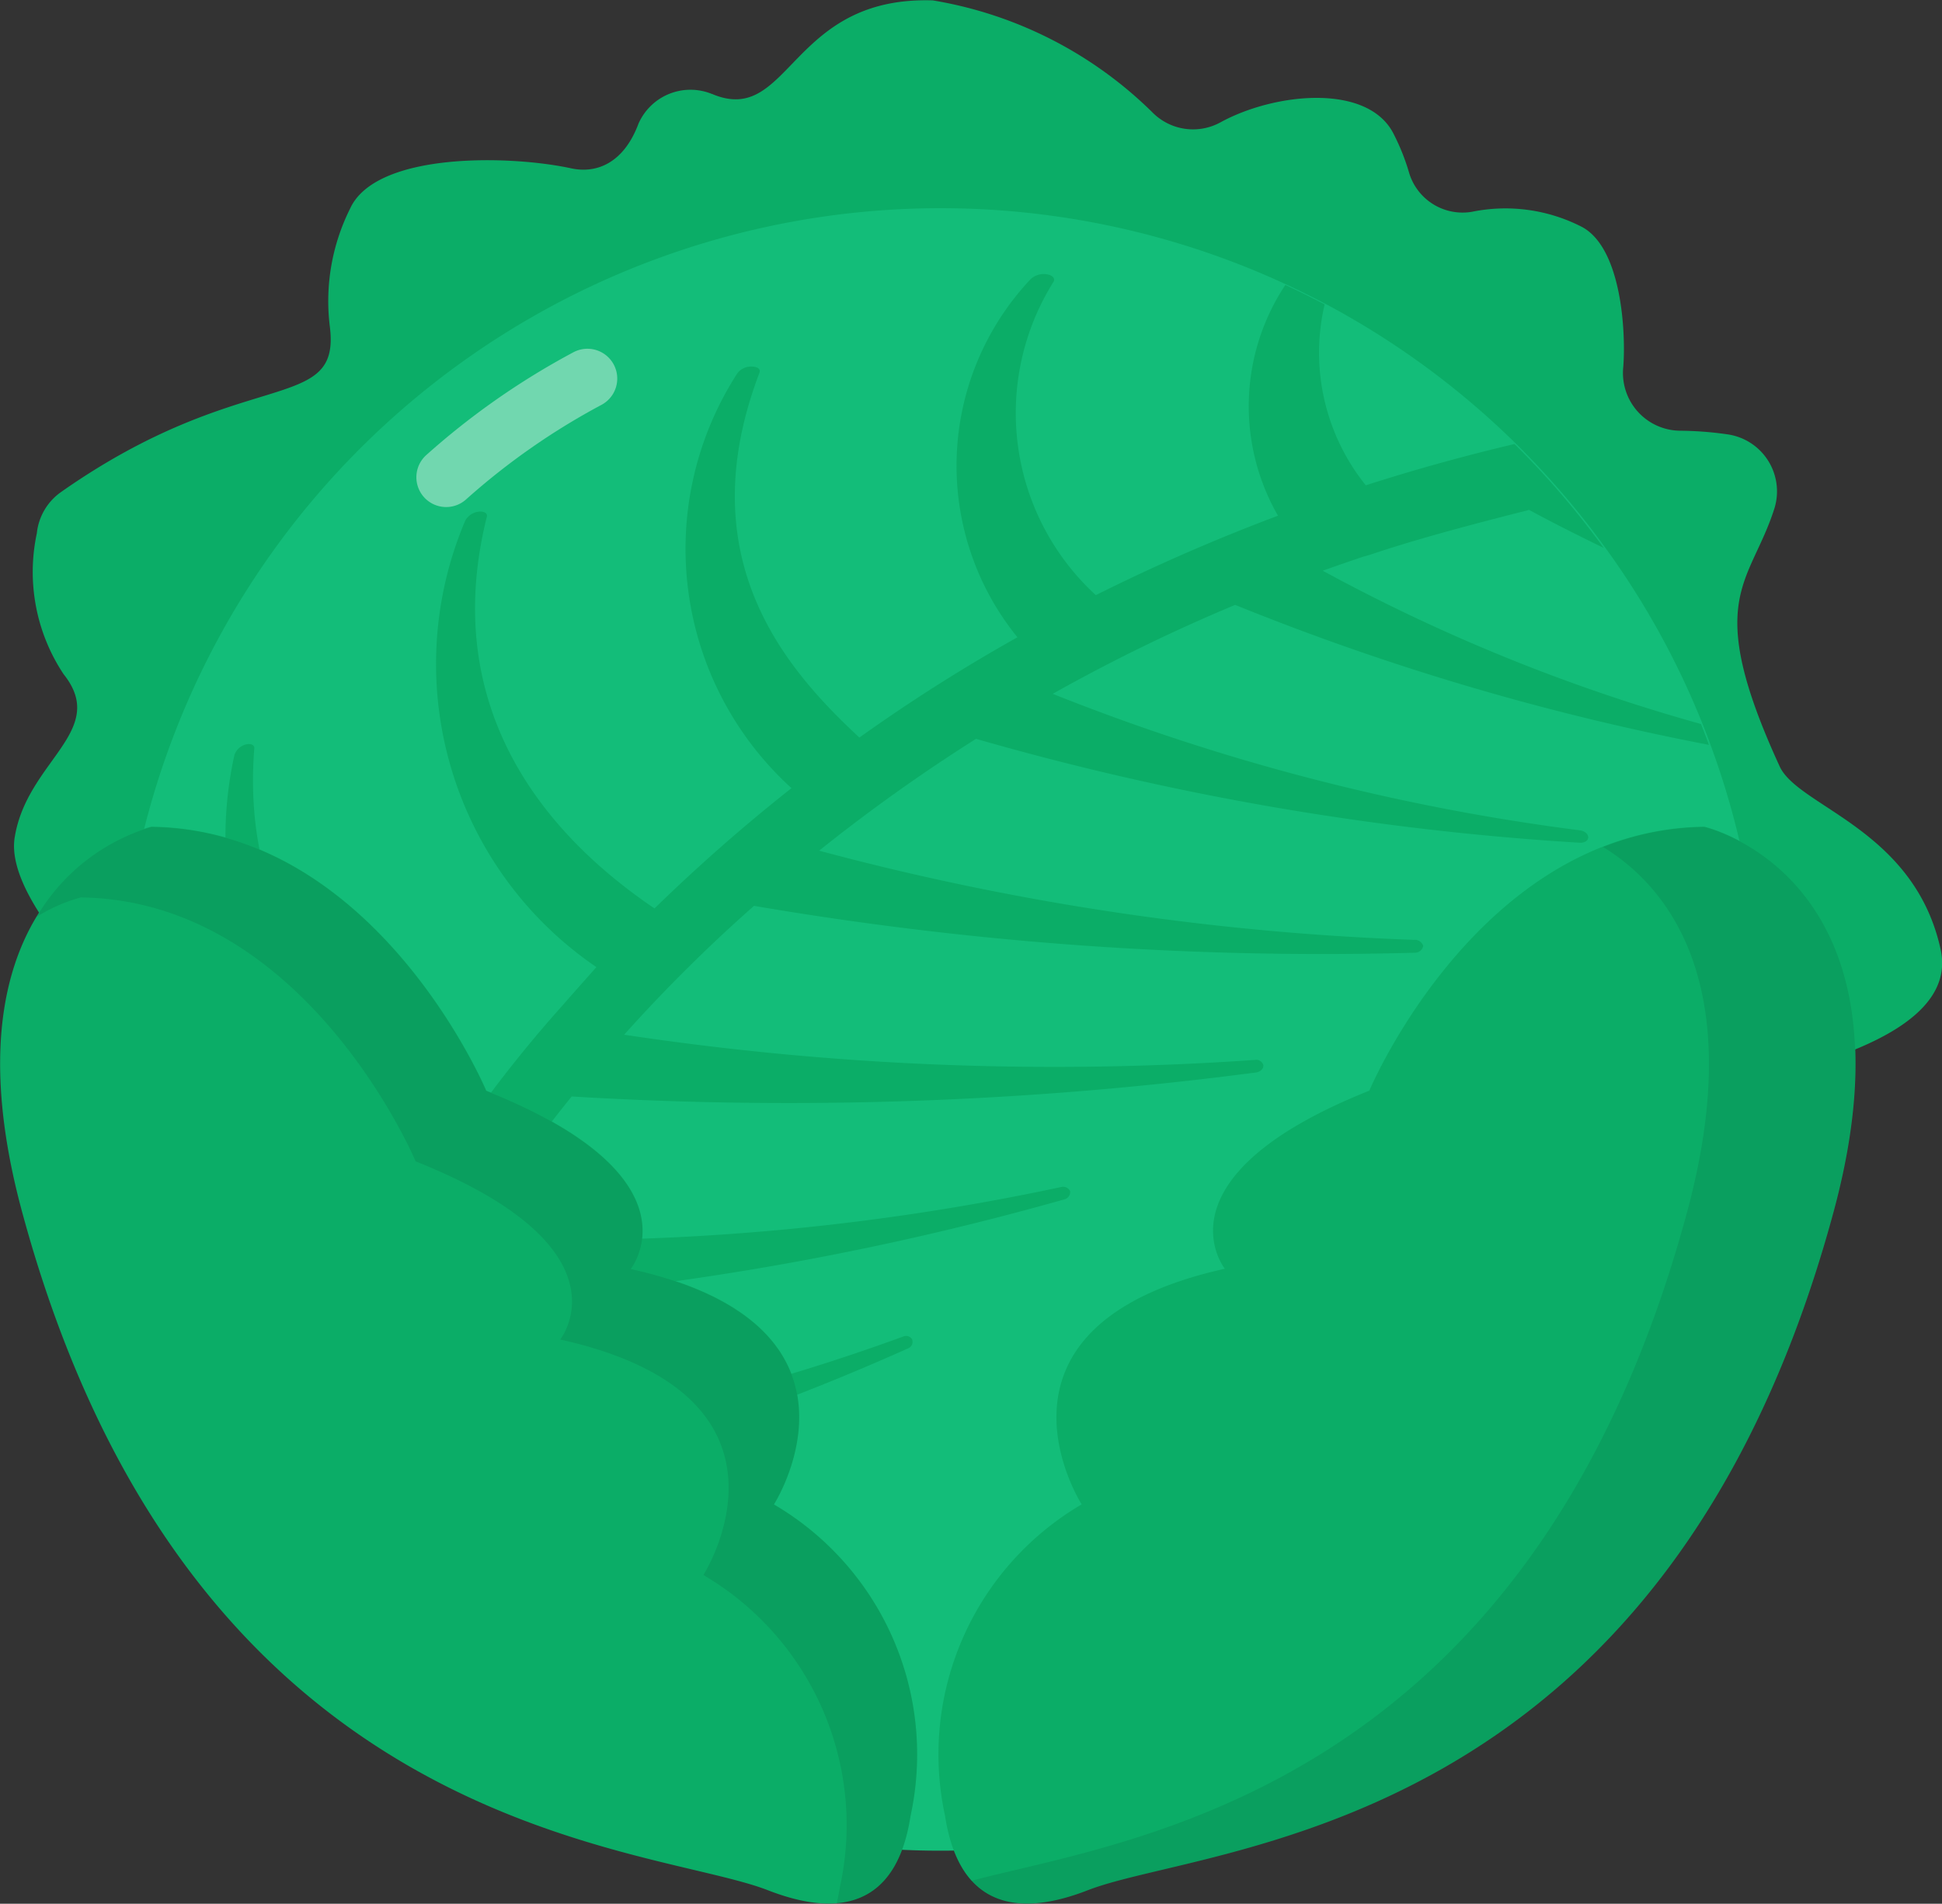 <svg xmlns="http://www.w3.org/2000/svg" width="35.128" height="34.435" viewBox="0 0 35.128 34.435">
  <rect x="0" y="0" width="35.128" height="34.435" fill="#333333" stroke="none"/>
  <g id="grocery" transform="translate(0 -5.053)">
    <path id="Path_10873" data-name="Path 10873" d="M29.5,25.344,11.622,19.119l-4.8,5.294c-.947-.824-3.34-2.991-3.11-4.232.231-1.37,1.7-1.909.881-2.934A3.341,3.341,0,0,1,4.109,14.7a1.045,1.045,0,0,1,.428-.74c3.318-2.334,5.084-1.38,4.871-3.009a3.742,3.742,0,0,1,.367-2.123c.467-1.031,2.9-.97,4-.73.466.1.953-.1,1.218-.81a1.027,1.027,0,0,1,1.333-.533.019.019,0,0,1,.015.005c1.394.571,1.391-1.782,3.975-1.7a7.374,7.374,0,0,1,3.97,2.023,1.032,1.032,0,0,0,1.228.186c.991-.545,2.693-.716,3.145.221a3.95,3.95,0,0,1,.267.669,1.01,1.01,0,0,0,1.142.725,3.023,3.023,0,0,1,1.957.257c.759.359.83,1.951.78,2.556a1.044,1.044,0,0,0,1.032,1.147,6.3,6.3,0,0,1,.85.065,1.042,1.042,0,0,1,.855,1.333c-.438,1.386-1.311,1.618.091,4.67.33.733,2.422,1.132,2.908,3.291C39.134,24.7,31.466,25.117,29.5,25.344Z" transform="translate(-3.443 0)" fill="#0bad67"/>
    <path id="Path_10874" data-name="Path 10874" d="M61.215,74.873A14.847,14.847,0,0,1,35.1,84.546c-.3-.352-.589-.718-.858-1.1a14.7,14.7,0,0,1-1.857-3.567,15.1,15.1,0,0,1-.611-2.245A14.857,14.857,0,0,1,52.634,61.4c.241.111.478.23.711.352a14.859,14.859,0,0,1,5.047,4.4,14.705,14.705,0,0,1,1.76,3.186c.05.126.1.251.144.377A14.763,14.763,0,0,1,61.215,74.873Z" transform="translate(-29.358 -51.197)" fill="#13bd79"/>
    <path id="Path_10875" data-name="Path 10875" d="M109.913,99.684a.539.539,0,0,1,.042-.761,13.583,13.583,0,0,1,2.661-1.859.539.539,0,1,1,.508.951,12.494,12.494,0,0,0-2.45,1.711A.539.539,0,0,1,109.913,99.684Z" transform="translate(-102.244 -85.639)" fill="#fff" opacity="0.4"/>
    <path id="Path_10876" data-name="Path 10876" d="M41.112,87.495c0,.065-.072.108-.162.1a50.578,50.578,0,0,1-10.912-1.879A31.165,31.165,0,0,0,27.2,87.739a48.107,48.107,0,0,0,10.758,1.613.158.158,0,0,1,.169.111.153.153,0,0,1-.151.122,60.987,60.987,0,0,1-11.954-.848,28.247,28.247,0,0,0-2.349,2.331,52.29,52.29,0,0,0,11.408.456.134.134,0,0,1,.154.093c.007.065-.05.118-.126.133a64.933,64.933,0,0,1-12.385.435,27.5,27.5,0,0,0-1.846,2.568,43.47,43.47,0,0,0,10.7-.93.139.139,0,0,1,.162.075.137.137,0,0,1-.1.147,52.715,52.715,0,0,1-11.487,1.914,26.189,26.189,0,0,0-1.329,2.708,36.869,36.869,0,0,0,9.9-2.141.125.125,0,0,1,.158.054.127.127,0,0,1-.057.154A43.492,43.492,0,0,1,18.35,99.919c-.086.244-.169.485-.248.729-.3-.352-.589-.718-.858-1.1.223-.636.474-1.264.751-1.893a8.917,8.917,0,0,1-2.608-1.674A6.712,6.712,0,0,1,13.3,90.674a.3.3,0,0,1,.169-.212c.086-.04.162-.011.169.057a6.357,6.357,0,0,0,1.139,3.218,7.923,7.923,0,0,0,3.8,2.687,24.651,24.651,0,0,1,1.624-2.8,6.89,6.89,0,0,1-3.577-7.618.3.3,0,0,1,.2-.187c.093-.025.172.007.158.079-.244,3.136,1.512,5.251,4.034,6.555a23.579,23.579,0,0,1,1.555-1.929c.2-.23.4-.453.6-.679A6.632,6.632,0,0,1,20.8,81.766a.322.322,0,0,1,.233-.158c.1-.014.18.025.154.1-.772,3.1.65,5.46,3.035,7.076A31.627,31.627,0,0,1,26.7,86.608a5.846,5.846,0,0,1-.977-7.507.315.315,0,0,1,.244-.119c.126,0,.176.047.154.111-1.279,3.355.467,5.355,1.807,6.6a31.121,31.121,0,0,1,2.859-1.814,4.92,4.92,0,0,1,.241-6.48.348.348,0,0,1,.287-.086c.1.014.154.068.129.129a4.47,4.47,0,0,0,.761,5.675A34.4,34.4,0,0,1,35.5,81.68a3.969,3.969,0,0,1,.133-4.174c.241.111.478.23.711.352a3.825,3.825,0,0,0,.744,3.272q1.309-.42,2.69-.747a15.187,15.187,0,0,1,1.613,1.879c-.46-.223-.909-.449-1.347-.686-.011,0-.022,0-.029.007-2.292.575-2.794.8-2.97.837-.248.083-.492.169-.736.255a32.6,32.6,0,0,0,6.842,2.773c.05.126.1.251.144.377a45.765,45.765,0,0,1-8.57-2.532,31.622,31.622,0,0,0-3.3,1.609,39.027,39.027,0,0,0,9.529,2.468C41.044,87.38,41.108,87.434,41.112,87.495Z" transform="translate(-12.383 -67.299)" fill="#0bad67"/>
    <path id="Path_10877" data-name="Path 10877" d="M14,235.3s2.066-3.226-2.59-4.262c0,0,1.323-1.65-2.613-3.221,0,0-1.982-4.718-6.059-4.775,0,0-3.975.9-2.342,6.954,3.068,11.357,11.3,11.431,13.493,12.283,1.2.468,2.316.372,2.582-1.343A5.242,5.242,0,0,0,14,235.3Z" transform="translate(0 -203.036)" fill="#0bad67"/>
    <path id="Path_10878" data-name="Path 10878" d="M25.441,240.96c-.169,1.092-.675,1.53-1.336,1.584.025-.1.043-.2.061-.305a5.242,5.242,0,0,0-2.471-5.639s2.065-3.225-2.59-4.26c0,0,1.322-1.652-2.615-3.222,0,0-1.979-4.72-6.056-4.774a2.969,2.969,0,0,0-.8.352,3.6,3.6,0,0,1,2.076-1.627c4.077.054,6.056,4.774,6.056,4.774,3.937,1.57,2.615,3.222,2.615,3.222,4.655,1.034,2.59,4.26,2.59,4.26A5.239,5.239,0,0,1,25.441,240.96Z" transform="translate(-8.972 -203.058)" opacity="0.08"/>
    <path id="Path_10879" data-name="Path 10879" d="M250.473,235.3s-2.066-3.226,2.59-4.262c0,0-1.323-1.65,2.613-3.221,0,0,1.982-4.718,6.059-4.775,0,0,3.975.9,2.342,6.954-3.068,11.357-11.3,11.431-13.493,12.283-1.2.468-2.316.372-2.582-1.343A5.242,5.242,0,0,1,250.473,235.3Z" transform="translate(-230.907 -203.036)" fill="#0bad67"/>
    <path id="Path_10880" data-name="Path 10880" d="M271.7,230.022c-3.067,11.354-11.3,11.429-13.495,12.28-.826.323-1.609.377-2.1-.172,2.776-.744,10.1-1.548,12.949-12.108,1.139-4.235-.46-5.944-1.523-6.591a5.09,5.09,0,0,1,1.832-.363S273.335,223.966,271.7,230.022Z" transform="translate(-238.534 -203.057)" opacity="0.08"/>
  </g>
</svg>
